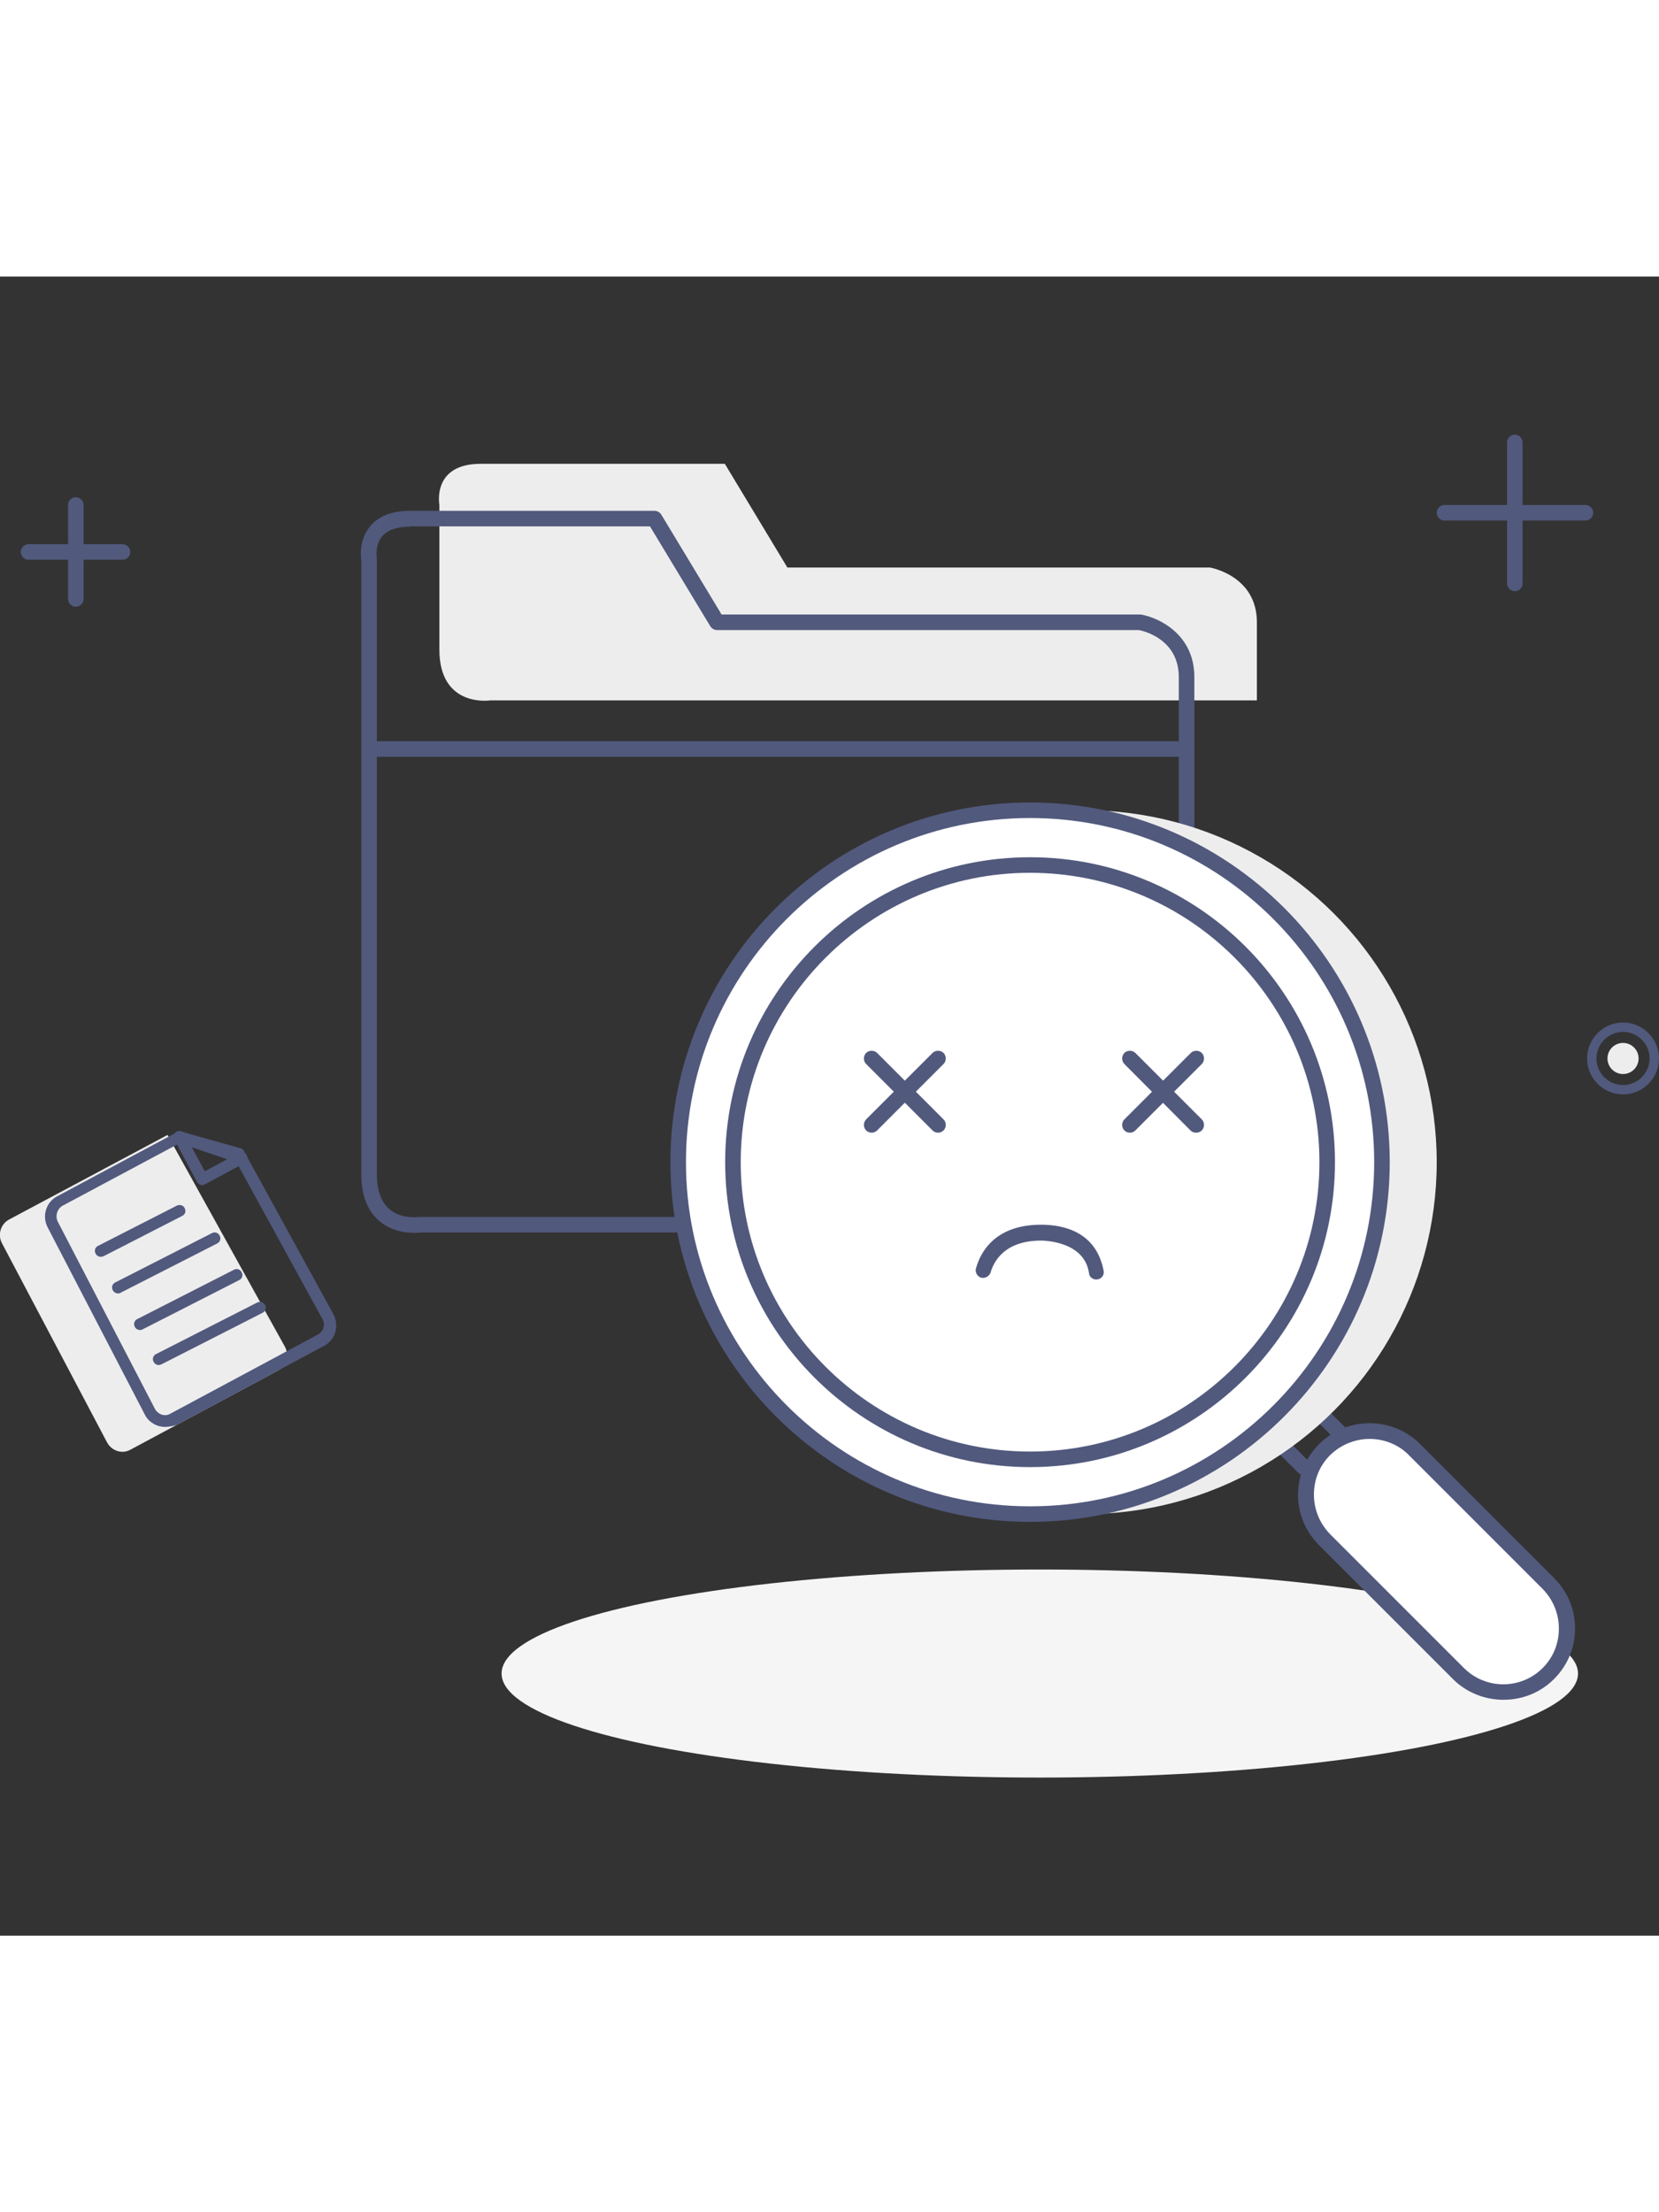 <?xml version="1.0" encoding="utf-8"?>
<!-- Generator: Adobe Illustrator 24.1.3, SVG Export Plug-In . SVG Version: 6.00 Build 0)  -->
<svg version="1.1" id="Layer_1" xmlns="http://www.w3.org/2000/svg" xmlns:xlink="http://www.w3.org/1999/xlink" x="0px" y="0px"
	 viewBox="0 0 512 512" enable-background="new 0 0 512 512" xml:space="preserve" width="150" height="200" >
<rect x="0" y="0" width="512" height="512" fill="#333333" stroke="none"/>
<g>
	<path fill="#EDEDED" d="M387.9,106.7v24.1H151.3c0,0-15.7,2.4-15.7-15.7V70.5c0,0-2.4-12.7,12.7-12.7h75.4l19.3,32h130.4
		C373.4,89.8,387.9,92.2,387.9,106.7z"/>
	<g>
		<path fill="#51597D" d="M127.8,295.1c-2.6,0-7.1-0.5-10.8-3.7c-3.7-3.2-5.5-8-5.5-14.5V87.6c-0.2-1.2-0.7-6.4,2.7-10.5
			c2.6-3.2,6.8-4.8,12.4-4.8H202c0.8,0,1.6,0.4,2.1,1.2l18.6,30.8h129c0.1,0,0.3,0,0.4,0c5.7,1,16.5,6.2,16.5,19.3v169
			c0,1.3-1.1,2.4-2.4,2.4H129.7C129.4,295.1,128.7,295.1,127.8,295.1z M126.6,77.2c-4.1,0-7,1-8.7,3c-2.3,2.8-1.6,6.8-1.6,6.8
			c0,0.1,0,0.3,0,0.4v189.5c0,5,1.3,8.7,3.9,10.9c3.7,3.2,9,2.4,9,2.4c0.1,0,0.2,0,0.4,0h234.2V123.6c0-11.6-10.7-14.2-12.3-14.5
			H221.3c-0.8,0-1.6-0.4-2.1-1.2l-18.6-30.8H126.6z"/>
	</g>
	<ellipse fill="#F5F5F5" cx="320.9" cy="431.1" rx="166.1" ry="32.1"/>
	<g>
		<line fill="#FFFFFF" x1="395.1" y1="360.2" x2="402.4" y2="367.4"/>
		<path fill="#51597D" d="M402.3,369.8c-0.6,0-1.2-0.2-1.7-0.7l-7.2-7.2c-0.9-0.9-0.9-2.5,0-3.4c0.9-0.9,2.5-0.9,3.4,0l7.2,7.2
			c0.9,0.9,0.9,2.5,0,3.4C403.6,369.6,403,369.8,402.3,369.8z"/>
	</g>
	<g>
		<line fill="#FFFFFF" x1="407.2" y1="350.5" x2="414.4" y2="357.8"/>
		<path fill="#51597D" d="M414.4,360.2c-0.6,0-1.2-0.2-1.7-0.7l-7.2-7.2c-0.9-0.9-0.9-2.5,0-3.4c0.9-0.9,2.5-0.9,3.4,0l7.2,7.2
			c0.9,0.9,0.9,2.5,0,3.4C415.7,360,415,360.2,414.4,360.2z"/>
	</g>
	<circle fill="#EDEDED" cx="334.8" cy="273.3" r="108.6"/>
	<g>
		<circle fill="#FFFFFF" cx="317.9" cy="273.3" r="108.6"/>
		<path fill="#51597D" d="M317.9,384.3c-61.2,0-111-49.8-111-111s49.8-111,111-111s111,49.8,111,111S379.1,384.3,317.9,384.3z
			 M317.9,167.1c-58.6,0-106.2,47.6-106.2,106.2s47.6,106.2,106.2,106.2s106.2-47.6,106.2-106.2S376.4,167.1,317.9,167.1z"/>
	</g>
	<g>
		<path fill="#51597D" d="M317.9,367.4c-51.9,0-94.1-42.2-94.1-94.1s42.2-94.1,94.1-94.1s94.1,42.2,94.1,94.1
			S369.8,367.4,317.9,367.4z M317.9,184c-49.2,0-89.3,40.1-89.3,89.3c0,49.3,40.1,89.3,89.3,89.3c49.3,0,89.3-40.1,89.3-89.3
			C407.2,224,367.1,184,317.9,184z"/>
	</g>
	<g>
		<path fill="#51597D" d="M500.9,252.4c-6.1,0-11.1-5-11.1-11.1s5-11.1,11.1-11.1c6.1,0,11.1,5,11.1,11.1S507,252.4,500.9,252.4z
			 M500.9,233.1c-4.5,0-8.2,3.7-8.2,8.2c0,4.5,3.7,8.2,8.2,8.2c4.5,0,8.2-3.7,8.2-8.2C509.1,236.8,505.4,233.1,500.9,233.1z"/>
	</g>
	<circle fill="#EDEDED" cx="500.9" cy="241.3" r="4.8"/>
	<g>
		<path fill="#51597D" d="M366.1,148.2H115.3c-1.3,0-2.5-0.9-2.6-2.2c-0.1-1.4,1-2.6,2.4-2.6h251c1.1,0,2.2,0.7,2.4,1.8
			C368.9,146.7,367.7,148.2,366.1,148.2z"/>
	</g>
	<g>
		<g>
			<path fill="#51597D" d="M23.4,101.9c-1.3,0-2.4-1.1-2.4-2.4v-29c0-1.3,1.1-2.4,2.4-2.4c1.3,0,2.4,1.1,2.4,2.4v29
				C25.8,100.8,24.7,101.9,23.4,101.9z"/>
		</g>
		<g>
			<path fill="#51597D" d="M37.8,87.4h-29c-1.3,0-2.4-1.1-2.4-2.4s1.1-2.4,2.4-2.4h29c1.3,0,2.4,1.1,2.4,2.4S39.2,87.4,37.8,87.4z"
				/>
		</g>
	</g>
	<g>
		<g>
			<path fill="#51597D" d="M269,264.2c-0.6,0-1.2-0.2-1.7-0.7c-0.9-0.9-0.9-2.5,0-3.4l20.5-20.5c0.9-0.9,2.5-0.9,3.4,0
				c0.9,0.9,0.9,2.5,0,3.4l-20.5,20.5C270.2,264,269.6,264.2,269,264.2z"/>
		</g>
		<g>
			<path fill="#51597D" d="M289.5,264.2c-0.6,0-1.2-0.2-1.7-0.7L267.3,243c-0.9-0.9-0.9-2.5,0-3.4c0.9-0.9,2.5-0.9,3.4,0l20.5,20.5
				c0.9,0.9,0.9,2.5,0,3.4C290.7,264,290.1,264.2,289.5,264.2z"/>
		</g>
	</g>
	<g>
		<g>
			<path fill="#51597D" d="M348.7,264.2c-0.6,0-1.2-0.2-1.7-0.7c-0.9-0.9-0.9-2.5,0-3.4l20.5-20.5c0.9-0.9,2.5-0.9,3.4,0
				c0.9,0.9,0.9,2.5,0,3.4l-20.5,20.5C349.9,264,349.3,264.2,348.7,264.2z"/>
		</g>
		<g>
			<path fill="#51597D" d="M369.1,264.2c-0.6,0-1.2-0.2-1.7-0.7L347,243c-0.9-0.9-0.9-2.5,0-3.4c0.9-0.9,2.5-0.9,3.4,0l20.5,20.5
				c0.9,0.9,0.9,2.5,0,3.4C370.4,264,369.8,264.2,369.1,264.2z"/>
		</g>
	</g>
	<g>
		<g>
			<path fill="#51597D" d="M467.5,97.1c-1.3,0-2.4-1.1-2.4-2.4V51.2c0-1.3,1.1-2.4,2.4-2.4c1.3,0,2.4,1.1,2.4,2.4v43.5
				C469.9,96,468.9,97.1,467.5,97.1z"/>
		</g>
		<g>
			<path fill="#51597D" d="M489.3,75.3h-43.5c-1.3,0-2.4-1.1-2.4-2.4s1.1-2.4,2.4-2.4h43.5c1.3,0,2.4,1.1,2.4,2.4
				S490.6,75.3,489.3,75.3z"/>
		</g>
	</g>
	<g>
		<path fill="none" stroke="#FFFFFF" stroke-miterlimit="10" d="M301,309.5c0,0,2.4-14.5,19.3-14.5c0,0,19.3,0,19.3,14.5"/>
		<path fill="#51597D" d="M303.6,309l-0.1,0c-1.5,0.1-2.7-1.4-2.3-2.9c1.3-4.8,5.7-13.5,20.1-13.5c7,0,17,2.2,19.3,14.2
			c0.3,1.4-0.8,2.7-2.2,2.7h-0.1c-1.1,0-2.1-0.8-2.2-1.9c-1.4-10-14.1-10.1-14.8-10.1c-11.5,0-14.7,6.7-15.6,9.9
			C305.4,308.2,304.6,308.9,303.6,309z"/>
	</g>
	<g>
		<path fill="#FFFFFF" d="M477.9,431.1L477.9,431.1c-7.7,7.7-20.1,7.7-27.8,0l-41.3-41.3c-7.7-7.7-7.7-20.1,0-27.8l0,0
			c7.7-7.7,20.1-7.7,27.8,0l41.3,41.3C485.6,411,485.6,423.4,477.9,431.1z"/>
		<path fill="#51597D" d="M464,439.2c-5.6,0-11.3-2.1-15.6-6.4l-41.3-41.3c-4.2-4.2-6.5-9.7-6.5-15.6s2.3-11.4,6.5-15.6
			c8.6-8.6,22.6-8.6,31.2,0l41.3,41.3c4.2,4.2,6.5,9.7,6.5,15.6s-2.3,11.4-6.5,15.6l0,0C475.3,437.1,469.7,439.2,464,439.2z
			 M422.7,358.7c-4.4,0-8.8,1.7-12.2,5c-3.3,3.3-5,7.6-5,12.2c0,4.6,1.8,8.9,5,12.2l41.3,41.3c6.7,6.7,17.6,6.7,24.3,0l0,0
			c3.3-3.3,5-7.6,5-12.2c0-4.6-1.8-8.9-5-12.2l-41.3-41.3C431.6,360.4,427.1,358.7,422.7,358.7z M477.9,431.1L477.9,431.1
			L477.9,431.1z"/>
	</g>
	<path fill="#EDEDED" d="M0.6,298.3L33,359.7c1.4,2.7,4.7,3.8,7.3,2.3l45.5-24.4c2.6-1.4,3.6-4.7,2.1-7.4l-36.2-65.3L2.8,291
		C0.2,292.4-0.8,295.7,0.6,298.3z"/>
	<g>
		<path fill="#51597D" d="M51,355c-0.7,0-1.4-0.1-2.1-0.3c-1.8-0.6-3.4-1.8-4.2-3.5l-30-57.8l0,0c-1.8-3.5-0.5-7.8,3-9.6l37-19.8
			c0.4-0.2,0.9-0.3,1.3-0.1l18.2,5.1c0.5,0.1,0.9,0.4,1.1,0.9l27.6,50.3c0.9,1.7,1.1,3.6,0.6,5.5c-0.5,1.9-1.8,3.4-3.5,4.3
			l-45.5,24.4C53.3,354.7,52.2,355,51,355z M17.8,291.6l30,57.8c0.4,0.8,1.2,1.5,2.1,1.8c0.9,0.3,1.9,0.2,2.7-0.3l45.5-24.4
			c0.8-0.5,1.5-1.2,1.7-2.1c0.3-0.9,0.2-1.9-0.3-2.7l-27.2-49.6l-16.8-4.7l-36.3,19.4C17.6,287.8,17,289.9,17.8,291.6L17.8,291.6z"
			/>
	</g>
	<g>
		<path fill="#51597D" d="M62.4,280.4c-0.2,0-0.4,0-0.5-0.1c-0.5-0.1-0.8-0.5-1.1-0.9l-7-13.1c-0.3-0.7-0.3-1.5,0.2-2
			c0.5-0.6,1.3-0.8,2-0.5l19.1,6.5c0.7,0.2,1.2,0.8,1.2,1.6c0.1,0.7-0.3,1.4-0.9,1.7l-12.1,6.5C63,280.3,62.7,280.4,62.4,280.4z
			 M59.2,268.7l4,7.4l6.9-3.7L59.2,268.7z"/>
	</g>
	<g>
		<path fill="#51597D" d="M31.1,302.5c-0.7,0-1.3-0.4-1.6-1c-0.5-0.9-0.1-2,0.8-2.4l24.3-12.4c0.9-0.4,2-0.1,2.4,0.8
			c0.5,0.9,0.1,2-0.8,2.4L32,302.3C31.7,302.4,31.4,302.5,31.1,302.5z"/>
	</g>
	<g>
		<path fill="#51597D" d="M43.2,325.1c-0.7,0-1.3-0.4-1.6-1c-0.5-0.9-0.1-2,0.8-2.4l29.8-15.2c0.9-0.5,2-0.1,2.4,0.8
			c0.5,0.9,0.1,2-0.8,2.4l-29.8,15.2C43.8,325,43.5,325.1,43.2,325.1z"/>
	</g>
	<g>
		<path fill="#51597D" d="M49,335.9c-0.7,0-1.3-0.4-1.6-1c-0.5-0.9-0.1-2,0.8-2.4l31.2-15.9c0.9-0.4,2-0.1,2.4,0.8
			c0.5,0.9,0.1,2-0.8,2.4l-31.2,15.9C49.5,335.8,49.3,335.9,49,335.9z"/>
	</g>
	<g>
		<path fill="#51597D" d="M36.4,313.8c-0.7,0-1.3-0.4-1.6-1c-0.5-0.9-0.1-2,0.8-2.4l29.8-15.2c0.9-0.5,2-0.1,2.4,0.8
			c0.5,0.9,0.1,2-0.8,2.4l-29.8,15.2C37,313.8,36.7,313.8,36.4,313.8z"/>
	</g>
</g>
</svg>